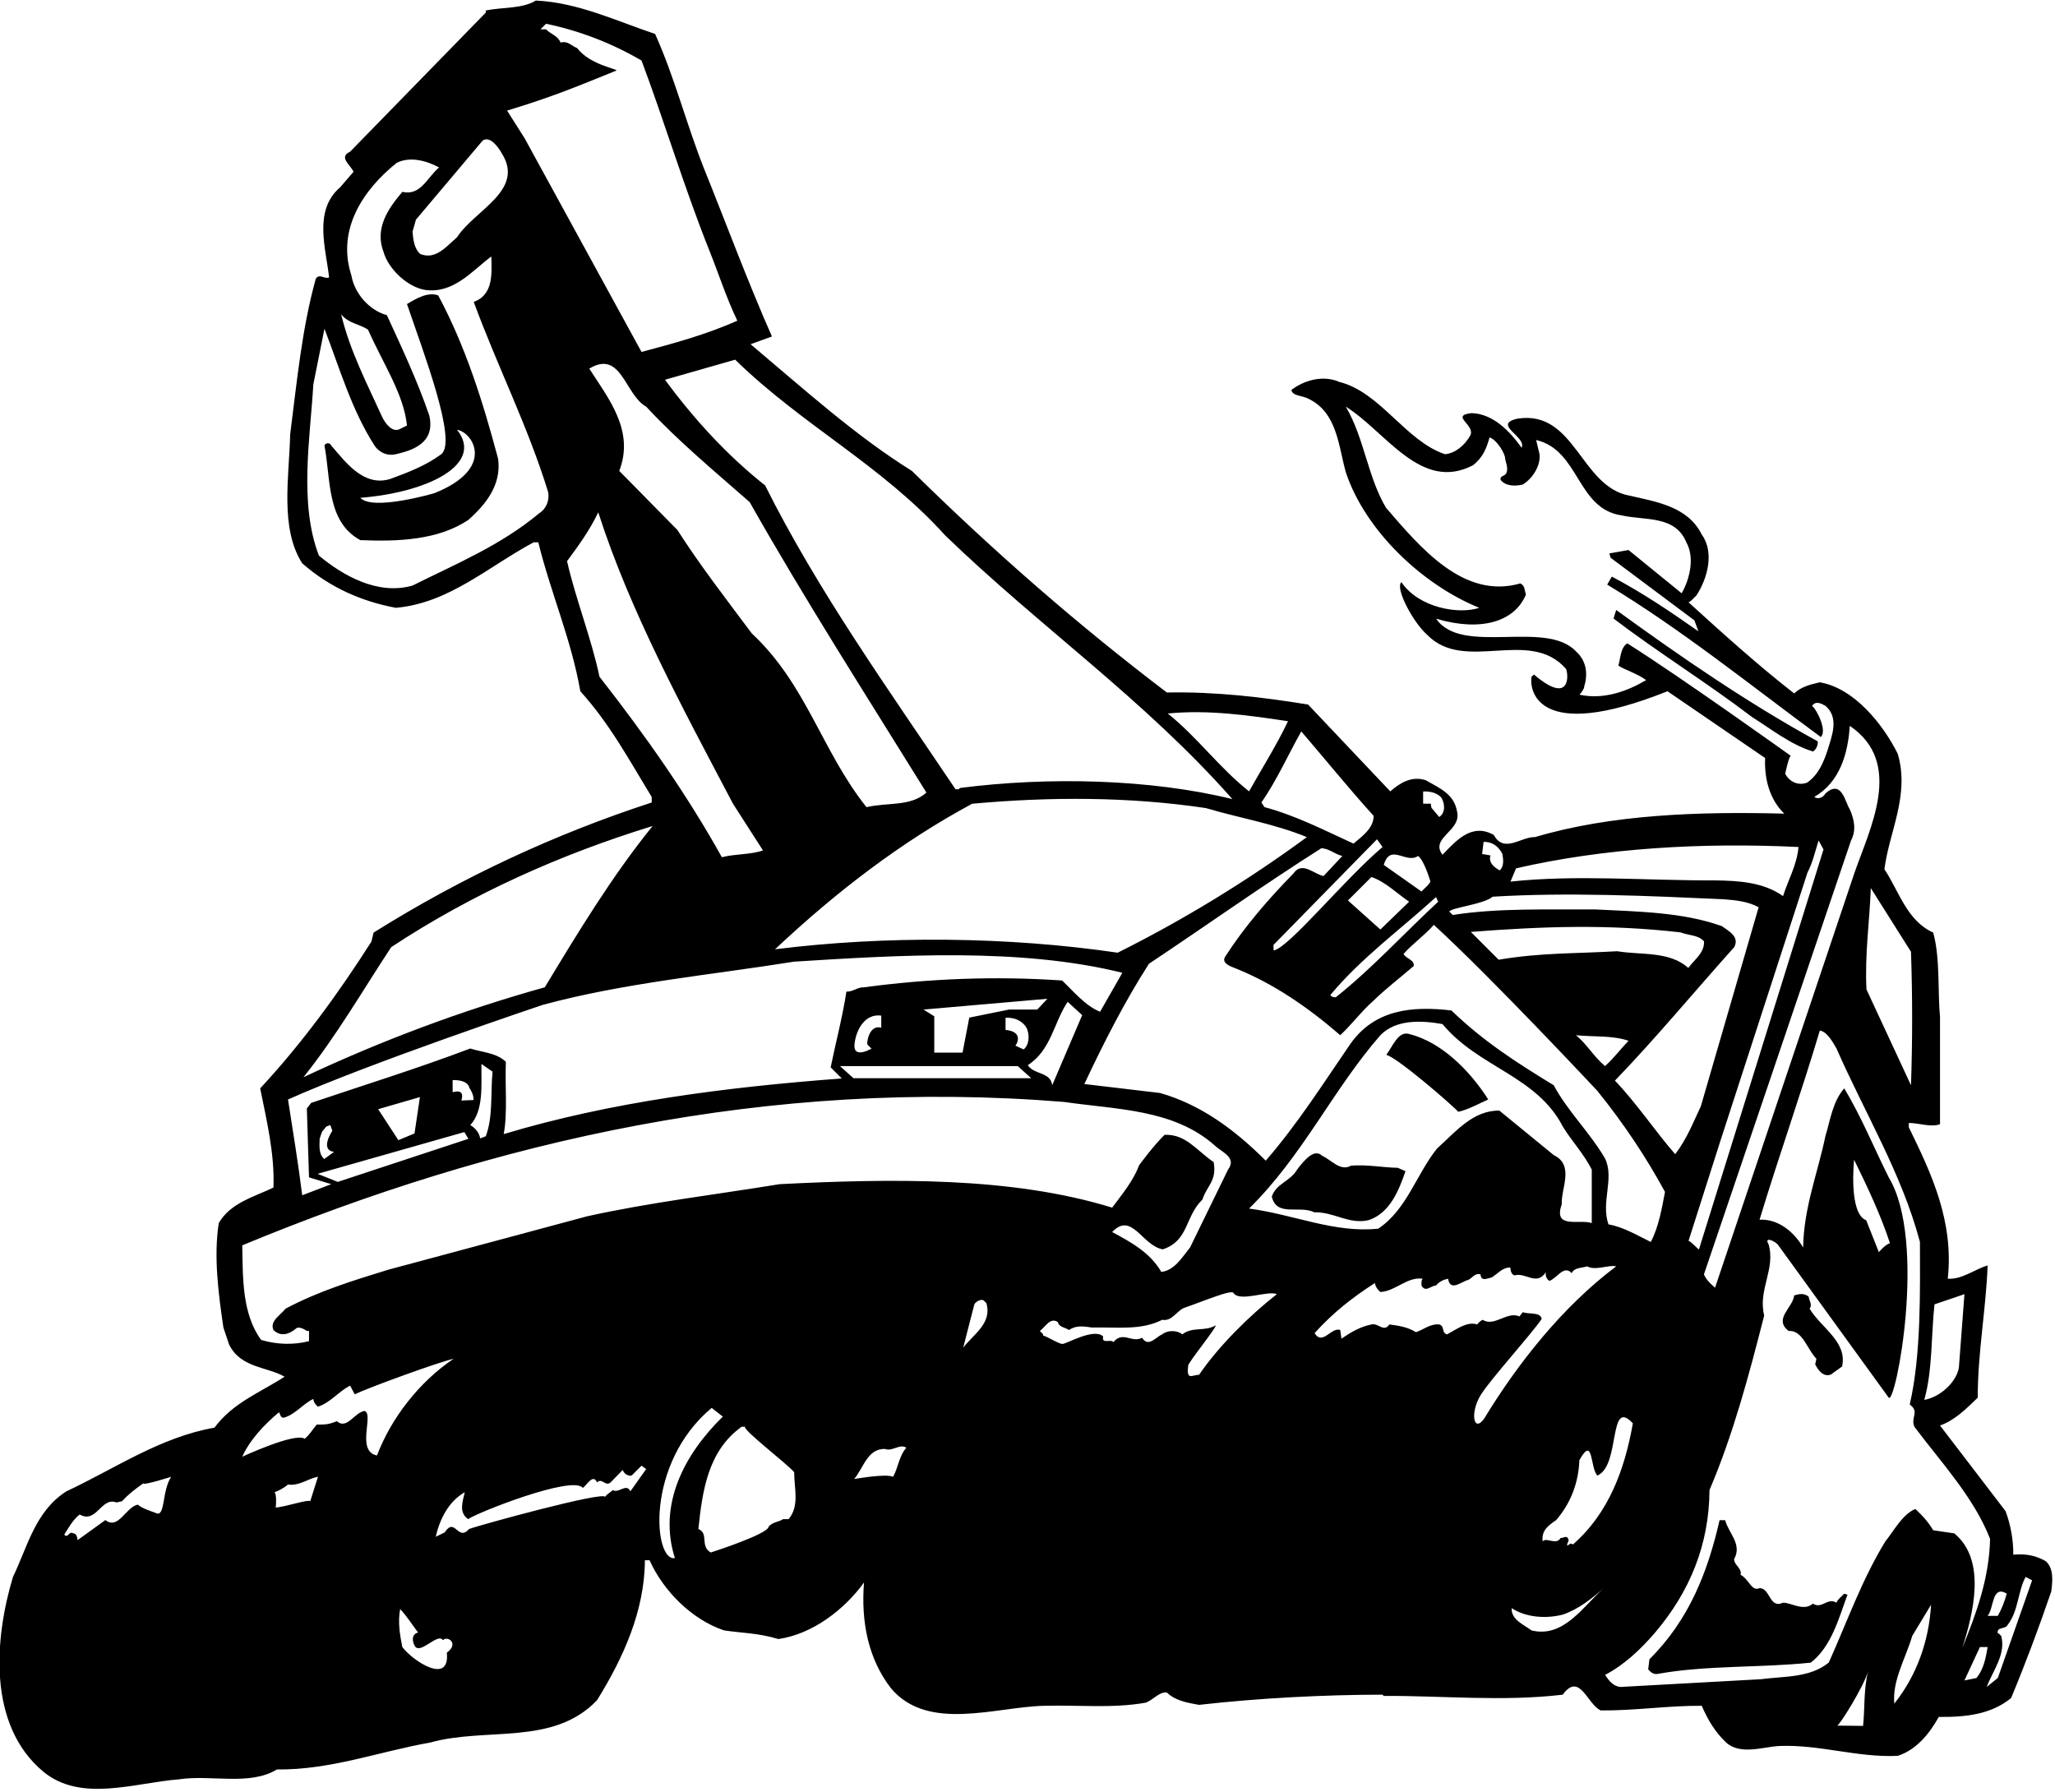 <?xml version="1.0" encoding="UTF-8"?>
<svg xmlns="http://www.w3.org/2000/svg" xmlns:xlink="http://www.w3.org/1999/xlink" width="554pt" height="483pt" viewBox="0 0 554 483" version="1.1">
<g id="surface1">
<path style=" stroke:none;fill-rule:nonzero;fill:rgb(0%,0%,0%);fill-opacity:1;" d="M 551.496 420.859 C 548.914 419.363 546.082 418.777 542.75 419.113 C 542.832 415.613 542.082 411.031 540.664 407.363 L 523.004 384.289 C 526.84 382.957 530.004 379.871 533.168 376.789 C 533.168 364.547 535.418 352.797 535.836 341.137 C 532.254 342.219 528.922 344.969 525.09 344.719 C 526.754 329.305 520.758 316.477 514.59 303.895 L 514.59 302.73 C 517.426 302.73 520.508 303.98 523.004 303.062 L 523.004 274.238 C 522.34 267.074 523.09 258.492 521.172 251.41 C 514.008 248.164 511.926 240.164 508.012 234.336 C 509.258 224.336 514.926 214.34 511.594 203.176 C 507.594 195.18 499.844 185.516 490.598 183.934 C 488.098 184.516 485.602 185.098 483.684 186.934 C 473.938 179.352 464.355 170.688 455.191 162.355 C 456.023 162.105 456.773 160.938 457.273 160.605 C 460.273 156.105 462.273 148.941 458.773 144.109 C 455.027 136.531 446.527 135.281 439.281 133.613 C 426.035 131.199 424.617 110.371 409.039 112.871 C 402.207 114.453 411.621 117.703 410.207 120.703 C 407.039 116.285 402.539 111.535 396.711 111.371 C 390.797 112.035 397.793 114.535 396.379 117.367 C 394.961 119.953 392.379 122.199 389.547 122.449 C 378.883 118.867 372.133 105.707 361.055 102.957 C 356.723 101.039 351.641 102.457 348.141 105.121 C 348.391 106.789 351.141 106.621 352.641 107.453 C 360.473 111.121 360.805 120.117 362.805 127.281 C 368.051 143.109 383.547 157.691 398.793 163.855 C 393.379 165.688 382.547 163.938 377.801 156.941 C 376.012 158.492 380.914 167.746 384.715 171.102 C 394.879 181.602 412.371 169.02 422.203 180.352 C 422.867 182.016 423.383 190.207 413.539 181.852 L 412.871 182.434 C 412.289 185.766 413.992 200.555 449.527 186.348 L 475.852 204.344 C 475.602 209.84 477.02 215.508 481.02 219.34 C 458.191 218.754 434.531 219.504 413.789 225.672 C 410.121 225.504 405.457 230.168 402.707 225.086 C 396.703 221.699 392.461 226.754 388.879 230.418 C 385.379 225.836 394.129 224.004 392.797 218.754 C 391.984 214.074 388.355 212.621 384.383 210.34 C 380.633 209.094 377.465 211.008 374.801 213.34 L 352.641 189.93 C 340.312 187.93 327.812 186.434 314.566 186.684 C 290.66 168.52 268 148.777 245.84 126.949 C 230.594 117.453 216.598 104.789 202.352 92.793 C 204.27 92.129 206.184 91.379 208.102 90.711 C 201.52 75.797 195.855 60.469 189.773 45.391 C 185.023 33.395 181.859 20.816 176.609 9.152 C 166.363 5.734 155.781 0.652 144.453 0.152 C 140.785 2.402 135.453 1.902 130.957 2.82 L 130.957 3.402 L 94.383 40.891 C 91.137 42.391 94.551 44.477 95.301 46.309 L 91.719 50.473 C 84.387 56.723 87.887 67.051 88.719 74.797 C 87.387 75.297 86.137 73.633 85.137 75.133 C 81.391 88.547 80.055 102.871 78.223 117.117 C 77.973 128.449 75.391 142.359 81.473 151.859 C 88.887 158.355 97.383 162.105 106.715 163.855 C 121.043 162.605 131.707 152.691 143.871 146.195 L 145.117 146.195 C 148.453 159.773 154.031 172.438 156.449 186.348 C 164.445 195.18 169.777 205.176 175.691 214.84 L 175.691 216.34 C 149.367 224.922 124.375 236.586 100.715 251.41 L 100.133 253.828 C 91.387 267.574 81.391 281.32 70.141 293.398 C 71.891 302.148 74.059 310.977 73.723 320.141 C 68.559 322.641 62.145 324.223 58.977 329.723 C 57.562 338.719 58.895 348.883 60.227 357.879 L 61.727 362.379 C 64.809 368.793 71.891 368.379 76.723 371.125 C 70.227 375.375 62.895 378.039 57.812 384.871 C 43.148 387.453 31.07 395.867 17.906 402.031 C 9.492 407.363 7.41 417.027 3.496 425.109 C -1.504 441.688 -3.418 465.016 11.66 477.594 C 21.824 486.008 36.32 480.594 48.23 479.676 C 56.812 478.344 67.309 481.508 74.641 477.012 C 89.137 477.176 102.215 472.18 115.961 469.762 C 131.121 465.516 149.117 470.762 160.949 458.348 C 168.027 446.938 173.777 434.273 173.859 420.609 L 175.109 420.609 C 178.859 428.941 186.523 436.605 195.188 439.523 C 200.188 440.273 204.27 440.188 209.852 441.855 C 219.098 440.523 227.68 433.855 232.926 426.609 C 232.094 437.105 234.008 447.102 240.176 455.102 C 250.172 467.016 268.5 460.098 281.578 459.848 C 290.574 459.598 299.906 460.598 308.82 459.016 C 310.82 458.348 312.484 456.016 314.566 456.266 C 316.902 458.516 320.066 459.016 323.23 459.598 C 339.312 457.766 357.305 456.852 372.719 456.852 L 373.301 457.516 L 373.051 457.184 C 388.797 457.102 405.207 458.766 421.285 456.852 C 425.867 450.602 427.867 459.434 431.531 461.098 C 440.781 461.184 449.859 459.766 458.773 459.848 C 460.355 463.516 462.273 466.848 465.355 469.762 C 469.27 473.262 475.52 470.844 479.77 470.68 C 490.598 470.262 500.762 473.844 511.594 473.344 C 516.59 471.762 520.172 467.348 522.672 462.848 C 529.922 462.93 536.75 462.184 542.164 457.766 C 546.082 448.352 549.664 438.773 552.996 429.023 C 553.328 426.277 553.746 422.859 551.496 420.859 Z M 41.973 407.859 C 40.641 407.359 38.234 406.613 37.152 405.617 C 33.902 406.281 31.902 412.531 28.406 409.781 L 20.906 415.195 C 20.906 415.203 20.906 415.199 20.906 415.207 C 20.91 415.254 20.906 415.258 20.906 415.207 C 20.898 414.941 20.789 413.363 19.738 413.363 C 18.574 412.613 18.324 414.863 17.324 413.695 C 18.074 412.531 19.656 409.613 21.488 408.281 C 26.07 410.863 27.238 403.449 31.402 405.031 L 32.902 404.699 C 34.652 402.781 36.402 401.449 38.652 399.867 C 38.57 400.535 46.148 398.117 46.148 398.117 C 43.566 401.949 44.641 409.273 41.973 407.859 Z M 541 429.609 C 540.414 431.691 539.668 433.691 538.586 435.605 L 535.836 435.605 C 537.586 433.523 536.918 427.191 541 429.609 Z M 521.508 351.633 L 529.586 348.883 L 528.086 368.711 C 527.34 372.793 522.84 376.707 518.758 377.375 C 521.008 369.379 520.59 360.211 521.508 351.633 Z M 515.176 256.578 C 515.59 268.656 515.59 280.402 515.176 292.566 L 503.18 266.742 C 502.68 257.328 504.012 248.496 504.344 239.414 Z M 499.844 235.586 L 462.355 347.133 C 462.355 347.133 460.023 345.301 459.355 343.551 L 476.77 292.234 L 499.012 226.586 C 500.512 223.754 499.844 220.84 498.68 218.172 C 497.438 216.344 496.512 209.926 492.098 213.922 C 491.434 215.09 490.086 215.527 489.098 214.84 C 496.012 210.84 498.18 203.176 498.68 195.68 C 513.426 205.676 504.012 223.422 499.844 235.586 Z M 458.023 336.801 C 458.188 337.219 455.441 334.219 455.191 334.555 L 463.605 308.145 L 487.266 235.25 C 488.684 232.5 489.348 229.504 490.266 226.586 L 491.59 228.992 Z M 438.695 173.438 C 436.781 174.52 436.781 178.184 436.281 179.434 C 437.949 180.543 441.445 181.602 443.777 183.348 C 438.531 186.434 432.199 188.68 425.785 187.266 C 426.449 186.684 427.285 185.184 427.035 185.184 C 428.117 181.934 427.785 178.184 424.867 175.602 C 416.715 166.93 393.98 176.867 387.176 166.797 C 399.152 170.336 408.289 167.688 411.371 160.273 C 410.957 159.191 411.207 157.941 409.871 157.273 C 394.629 161.688 382.965 147.691 373.633 136.863 C 368.637 128.367 367.801 118.117 362.805 109.621 C 373.633 116.371 383.047 132.699 397.043 125.449 C 399.711 123.449 400.793 120.785 401.543 117.953 C 402.789 118.117 405.039 120.867 405.707 123.117 C 405.789 124.617 406.789 126.117 406.039 127.617 C 405.625 128.449 404.289 128.199 404.539 129.367 C 405.957 131.113 408.457 131.113 410.539 130.613 C 413.203 128.949 415.371 125.535 415.039 122.449 L 414.121 118.617 C 425.867 121.367 425.035 137.195 437.199 138.945 C 443.445 140.363 451.609 138.863 454.609 146.195 C 456.941 150.359 455.523 156.105 453.359 159.941 L 439.031 148.277 L 433.863 149.191 L 434.199 150.359 L 456.797 167.246 L 457.859 170.188 C 450.277 164.855 442.613 159.691 434.531 155.441 L 433.281 157.605 C 453.191 169.605 471.855 184.684 490.848 198.68 C 492.598 197.18 490.016 191.598 488.516 190.266 C 489.516 188.93 490.766 189.527 492.098 190.266 C 495.93 193.512 493.805 198.488 492.68 202.262 C 491.598 205.508 490.266 208.758 487.266 210.926 C 484.934 211.926 482.434 210.84 481.27 208.594 C 481.27 208.594 482.188 204.086 482.77 203.754 C 482.77 203.754 453.359 182.684 438.695 173.438 Z M 408.707 234.086 C 432.617 228.586 458.941 227.086 484.852 228.336 C 484.434 233.168 482.102 237.082 480.684 241.582 C 475.438 237.832 468.855 237.414 462.105 237.332 C 444.195 237.414 424.785 235.75 407.207 237.664 Z M 399.949 226.961 C 403.645 226.824 405.027 230.25 405.027 230.25 C 405.277 231.727 405.508 233.496 404.328 234.629 C 404.328 234.629 400.922 233.086 401.828 230.613 C 401.828 230.613 400.312 230.32 399.562 230.23 Z M 402.402 241.734 C 422.492 240.508 444.195 241.496 464.523 242.414 C 467.855 242.664 471.27 242.996 474.102 244.582 L 458.523 298.23 C 456.441 302.645 454.691 307.145 451.609 311.145 C 446.277 305.062 441.281 297.48 435.363 291.316 C 446.363 279.902 456.773 267.324 467.523 255.328 C 469.02 252.496 466.023 250.996 464.188 249.664 C 453.691 245.914 441.781 245.746 430.031 245.164 C 417.039 245.246 403.789 244.746 391.629 246.664 L 390.711 245.746 C 391.211 244.664 399.984 243.816 402.402 241.734 Z M 439.031 280.57 C 436.863 282.82 435.113 285.234 432.699 287.402 C 429.617 284.82 427.949 281.652 424.867 279.07 C 429.617 279.57 434.613 279.07 439.031 280.57 Z M 404.02 258.723 L 396.523 251.227 C 415.852 249.727 433.555 249.102 453.047 251.352 C 455.133 252.184 457.879 252.02 459.379 253.77 C 459.547 256.852 456.797 258.684 455.133 260.934 C 450.051 256.352 442.551 257.516 435.969 256.434 C 424.391 257.102 415.27 256.809 404.02 258.723 Z M 430.617 294.066 C 437.613 302.73 443.695 311.812 448.859 321.309 C 448.027 325.641 447.195 330.723 445.027 334.805 C 441.281 332.973 437.699 330.805 433.613 330.055 C 431.531 324.059 435.281 317.645 432.699 312.312 C 428.699 305.395 422.535 299.48 418.871 292.566 C 409.289 286.734 399.875 280.738 391.297 272.406 C 380.797 271.156 370.637 272.074 364.055 281.402 C 356.723 292.066 349.891 302.895 341.227 312.895 C 332.73 304.395 323.566 297.73 312.734 294.648 L 292.324 292.234 C 297.488 281.238 303.156 270.074 309.734 259.824 C 325.23 249.496 340.562 238.582 356.223 228.668 C 358.387 228.754 359.887 230.336 361.887 230.754 L 356.805 236.168 C 354.141 235.586 351.039 232.137 348.754 235.402 C 341.84 242.484 335.562 249.746 330.398 257.742 C 328.98 259.66 331.895 260.574 333.145 261.074 C 343.309 265.156 352.555 271.488 361.305 279.07 C 364.219 276.406 367.137 272.488 370.301 269.738 C 373.633 266.492 377.551 263.492 381.133 260.41 C 381.297 258.66 379.133 258.578 378.383 257.16 C 380.797 254.41 383.965 252.246 386.547 249.328 C 401.875 263.324 430.617 294.066 430.617 294.066 Z M 422.785 414.863 C 422.367 413.781 421.367 414.695 420.703 414.613 C 419.535 416.695 416.871 414.281 415.871 415.531 C 415.539 412.531 417.371 411.281 419.535 409.781 C 423.453 405.199 425.535 399.785 425.785 393.621 C 429.598 386.785 428.617 395.605 430.617 397.785 C 436.949 395.117 433.52 376.496 440.195 383.707 C 438.031 395.953 433.781 407.863 424.035 416.363 C 423.367 415.781 423.035 416.445 422.535 416.695 C 422.285 415.945 423.117 415.613 422.785 414.863 Z M 418.871 311.395 L 404.207 299.398 C 397.129 299.312 392.547 304.98 387.379 309.645 C 381.797 316.645 379.215 326.141 371.551 331.223 C 359.723 332.473 348.809 327.391 336.727 325.805 C 351.223 311.562 359.223 293.898 372.133 279.07 C 376.383 274.738 383.215 275.07 388.879 276.07 C 398.625 287.816 414.203 289.984 421.285 303.645 C 423.535 307.395 427.117 311.227 429.117 315.309 L 429.117 329.723 C 425.785 328.555 418.621 331.473 421.035 324.641 C 420.785 320.391 424.535 314.145 418.871 311.395 Z M 158.863 99.375 C 167.527 94.129 168.445 106.457 174.195 109.621 C 182.859 118.953 192.438 126.867 202.102 135.363 C 217.098 161.855 233.594 187.598 249.754 213.672 C 245.422 217.504 239.34 216.258 233.594 217.59 C 221.598 202.594 217.43 184.516 202.684 170.77 C 195.77 161.523 188.688 152.359 182.609 142.859 L 166.945 126.949 C 171.109 116.121 164.113 107.539 158.863 99.375 Z M 262.086 216.672 C 283.16 214.758 304.406 214.758 325.066 217.84 C 334.062 220.504 343.641 222.086 352.309 225.672 C 336.227 237.5 318.984 247.996 301.32 256.828 C 271.832 252.496 238.84 252.16 208.934 255.91 C 225.594 240.25 243.172 226.836 262.086 216.672 Z M 387.129 241.832 L 387.715 243.082 C 378.465 251.66 369.887 261.074 360.137 268.824 C 359.555 268.906 358.973 268.738 358.637 268.242 C 367.051 258.16 377.551 250.578 387.129 241.832 Z M 363.387 242.746 L 369.719 236.418 C 373.551 237.75 376.551 240.832 379.883 243.082 L 372.133 250.578 Z M 383.656 213.371 C 387.312 213.215 388.582 215.051 388.582 215.051 C 389.535 216.66 389.738 219.113 387.992 220.246 L 385.898 217.77 C 385.898 217.785 385.895 217.773 385.883 217.75 L 385.898 217.77 C 385.895 217.727 385.836 217.465 385.699 216.641 C 385.699 216.641 384.113 216.707 383.656 216.641 Z M 382.297 230.754 C 383.965 231.918 385.629 237.664 385.629 237.664 C 385.129 238.664 384.047 239.414 383.215 240.332 L 373.051 233.168 C 374.801 227.172 379.051 233 382.297 230.754 Z M 372.719 228.336 C 362.219 237.25 347.426 255.547 343.344 256.23 L 343.309 254.742 L 371.219 226.254 Z M 370.301 219.922 C 370.387 223.254 367.051 225.586 364.887 227.418 C 357.055 223.836 349.309 219.84 340.895 217.59 L 340.062 216.34 C 344.309 210.176 347.227 203.512 350.809 197.18 C 356.973 204.344 363.719 212.672 370.301 219.922 Z M 347.227 194.43 C 344.141 200.926 340.227 207.094 336.727 213.34 C 328.48 206.758 322.898 198.844 314.816 192.348 C 325.73 191.266 336.812 192.848 347.227 194.43 Z M 254.836 144.359 C 280.246 168.938 308.57 188.598 332.23 215.422 C 310.234 210.008 282.66 209.344 258.754 212.426 C 258.504 213.008 257.918 212.672 257.586 212.758 C 239.508 185.848 220.512 159.355 206.266 130.863 C 195.938 122.699 186.855 112.703 179.277 102.371 L 198.188 96.961 C 216.348 114.703 237.59 125.285 254.836 144.359 Z M 166.199 19.008 C 166.199 18.508 158.949 17.398 155.617 12.984 C 154.117 12.402 153.035 10.902 151.117 11.484 C 150.367 9.566 148.453 9.234 147.203 7.902 L 145.703 7.902 L 147.203 6.402 C 156.367 8.32 164.945 11.652 172.945 16.316 C 179.027 32.477 184.523 50.805 191.273 67.633 C 193.77 73.883 195.855 80.379 198.77 86.461 C 190.523 90.129 181.773 92.543 172.945 94.875 L 141.453 37.309 L 136.703 29.812 C 148.285 26.312 154.953 23.59 166.199 19.008 Z M 135.203 41.227 C 141.703 51.305 127.875 56.637 123.211 63.969 C 120.293 66.469 117.461 70.133 113.297 68.469 C 111.715 67.133 111.379 64.637 111.215 62.469 L 112.129 59.219 L 130.121 37.895 C 132.039 36.559 134.289 39.559 135.203 41.227 Z M 99.215 88.879 C 103.402 98.277 108.844 106.266 109.715 114.703 L 107.879 115.621 C 105.797 116.785 103.883 114.121 103.133 112.621 C 98.965 103.457 94.301 94.543 91.969 84.711 C 93.883 87.211 96.883 87.297 99.215 88.879 Z M 145.367 138.363 C 134.871 147.109 122.875 152.023 111.215 157.855 C 101.633 160.605 92.148 154.906 85.969 149.777 C 80.555 135.695 83.637 118.035 84.469 103.625 L 87.469 88.629 C 91.551 99.207 94.719 110.371 100.965 120.117 C 102.383 122.199 104.633 122.949 106.715 122.449 C 110.66 121.512 117.559 119.695 115.711 111.953 C 112.547 102.707 108.379 93.879 104.297 84.961 C 99.465 83.629 95.551 79.047 94.719 74.215 C 90.719 61.887 97.883 51.141 106.965 43.891 C 110.629 42.059 115.129 43.391 118.379 45.141 C 115.211 47.723 113.461 52.891 108.465 51.723 C 104.633 56.223 100.965 61.555 103.383 67.883 C 104.715 72.551 109.797 77.297 114.461 78.133 C 122.211 79.297 127.125 73.133 132.457 69.133 C 132.539 73.551 133.121 79.465 127.707 81.379 C 134.039 98.625 142.371 115.035 147.785 132.699 C 148.117 134.699 147.453 137.031 145.367 138.363 Z M 161.613 182.434 C 159.363 171.852 155.199 161.523 152.867 151.277 C 156.031 147.027 159.113 142.695 161.281 138.113 C 169.863 164.855 184.105 191.016 197.602 216.672 L 205.684 229.254 C 202.434 230.418 198.188 230.168 194.605 231.086 C 185.191 214.172 173.859 198.094 161.613 182.434 Z M 105.465 255.328 C 127.457 240.832 151.117 230.336 175.941 222.672 C 164.863 236.336 155.699 251.578 146.867 266.156 C 124.461 272.406 102.715 280.57 81.805 290.398 C 90.801 279.152 97.719 267.074 105.465 255.328 Z M 146.285 270.906 C 168.027 264.992 191.688 262.824 214.098 259.242 C 242.008 257.492 275.078 255.41 302.57 262.242 L 296.574 272.738 C 292.656 271.238 289.242 267.074 286.328 264.324 C 268.164 263.074 250.34 263.824 232.926 266.156 C 231.176 266.074 229.926 267.406 228.18 267.324 C 227.18 273.906 225.344 280.902 223.93 287.734 L 226.93 290.734 C 195.688 293.066 164.613 297.066 135.789 305.73 C 136.871 300.23 136.121 292.734 136.371 286.234 C 133.707 283.734 130.039 283.734 126.789 282.652 C 112.715 287.984 98.215 292.484 83.887 297.316 L 82.723 298.812 L 83.305 317.395 L 89.305 319.227 L 81.473 322.223 C 80.391 313.559 78.973 304.98 77.641 296.398 C 99.801 286.484 146.285 270.906 146.285 270.906 Z M 234.941 282.684 C 234.941 282.684 229.949 285.633 230.359 281.523 C 230.738 277.727 233.105 273.176 237.574 273.789 L 237.574 277.055 C 235.012 276.285 233.852 279.348 233.785 281.297 C 233.762 281.707 234.535 282.184 234.941 282.684 Z M 274.371 287.402 L 278.004 290.668 L 230.086 290.668 L 226.457 287.402 Z M 271.082 277.645 L 271.082 274.379 C 273.078 274.242 275.074 274.898 276.367 276.512 C 277.594 278.031 277.73 281.57 275.938 282.91 L 273.715 281.863 C 273.828 281.957 276.348 278.145 271.082 277.645 Z M 272.016 272.156 L 261.305 274.332 L 259.488 283.77 L 251.867 283.77 L 251.867 273.969 L 248.965 272.156 L 282.359 269.25 L 279.637 272.156 Z M 277.078 287.152 C 283.41 283.07 284.078 275.656 287.824 270.074 L 291.742 273.656 L 283.66 292.566 C 283.242 288.902 278.828 289.816 277.078 287.152 Z M 90.059 310.52 L 87.406 312.449 C 85.816 311.02 86.156 308.816 86.18 306.957 L 86.68 305.461 C 86.746 305.301 86.84 305.145 86.906 304.984 L 87.926 303.734 C 88.289 303.578 88.676 303.441 89.039 303.281 L 89.605 304.824 C 89.605 304.824 86.066 309.996 90.059 310.52 Z M 125.18 305.188 L 126.27 307.004 L 91.059 318.617 L 85.613 316.441 Z M 101.949 299.016 L 113.203 295.75 L 111.75 305.551 L 107.395 307.367 Z M 124.387 296.68 C 125.406 293.254 122.32 294.434 122.027 294.434 L 122.027 291.168 C 126.359 291.078 126.52 293.23 126.52 293.23 C 127.152 294.23 127.723 295.32 127.652 296.543 Z M 129.789 286.816 L 132.789 288.902 C 132.207 294.73 132.957 301.062 130.957 306.312 L 129.457 306.895 C 129.207 305.395 128.125 304.062 126.789 303.312 C 130.457 299.23 129.707 292.648 129.789 286.816 Z M 83.637 404.699 C 83.055 404.117 76.734 406.305 74.316 406.387 C 74.48 405.648 74.555 402.527 73.992 402.293 C 73.457 402.492 73.32 402.488 73.973 402.281 C 73.98 402.285 73.984 402.293 73.992 402.293 C 74.754 402.016 76.32 401.324 77.641 400.199 C 80.805 400.617 82.887 398.617 85.719 398.117 Z M 98.301 380.371 C 95.551 380.707 93.551 385.539 90.801 383.121 C 88.637 384.039 87.555 384.039 85.387 384.039 C 84.305 385.289 83.555 386.703 82.137 387.871 C 79.641 386.039 65.309 392.703 65.309 392.703 C 67.309 388.203 71.309 383.957 75.223 380.707 C 75.559 381.207 75.559 382.121 76.391 382.207 C 79.473 381.457 81.641 378.457 84.469 377.125 C 84.555 377.957 84.969 378.625 85.719 379.207 C 88.969 378.207 91.387 375.039 94.383 373.543 L 95.633 375.875 C 98.801 374.293 118.129 367.211 122.293 366.297 C 112.879 372.625 105.383 382.457 101.633 392.371 C 95.879 391.195 100.883 381.289 98.301 380.371 Z M 120.461 445.52 C 121.359 454.41 111.297 447.77 108.465 444.02 C 107.797 440.773 107.215 437.191 107.879 433.773 C 109.629 435.605 111.129 438.023 112.715 440.105 C 110.879 440.523 111.129 442.52 111.797 443.688 C 113.211 446.27 118.066 439.996 119.402 442.16 C 120.734 440.828 123.812 443.141 120.461 445.52 Z M 169.945 402.031 C 168.863 399.699 166.777 402.699 165.195 401.699 C 164.531 402.367 163.695 402.699 163.113 403.531 C 162.781 401.949 129.289 411.113 126.457 412.195 C 123.375 415.695 122.711 408.781 119.879 413.113 L 117.461 414.281 C 118.543 409.613 120.879 404.781 125.289 402.281 C 124.793 404.699 123.543 407.699 126.211 409.531 C 128.207 407.949 154.449 397.535 157.117 401.117 C 158.281 400.285 159.863 397.203 160.949 399.617 C 162.363 398.285 163.195 400.867 164.613 399.617 L 167.863 396.285 C 168.277 397.285 169.195 397.953 170.277 397.785 L 172.945 395.117 L 174.195 396.035 Z M 181.941 420.027 C 176.246 421.09 173.797 394.625 191.855 379.539 L 194.867 381.887 C 184.371 392.133 177.359 405.699 181.941 420.027 Z M 212.598 409.531 L 211.098 409.531 C 210.102 410.281 208.184 410.281 207.184 411.613 C 206.852 413.613 192.355 418.277 191.605 418.527 C 188.605 416.777 191.188 413.363 188.273 412.195 C 189.355 401.867 190.855 391.121 199.938 384.621 L 200.852 384.621 C 200.27 385.539 212.016 394.453 214.098 396.867 C 214.098 401.281 215.598 405.949 212.598 409.531 Z M 240.758 398.117 C 238.758 397.203 231.176 398.617 230.262 398.699 C 232.762 395.867 233.844 390.371 238.676 390.621 C 240.508 391.371 242.59 389.121 244.34 390.285 C 242.34 392.535 242.172 395.617 240.758 398.117 Z M 210.184 319.227 C 192.855 322.059 175.191 324.141 158.281 327.891 L 104.633 342.301 C 95.133 345.219 85.719 348.133 76.973 352.797 C 75.559 354.633 72.641 356.133 73.723 358.547 C 75.641 360.379 77.805 359.797 79.723 358.215 C 80.391 357.465 81.887 358.215 82.723 358.797 L 83.305 358.797 L 83.305 361.547 C 79.141 362.629 74.473 362.461 70.391 361.211 C 65.227 354.133 65.477 344.469 65.309 335.719 C 133.207 307.562 207.352 290.566 286.91 297.066 C 301.156 299.148 316.316 298.98 327.398 308.727 C 329.23 310.562 333.562 311.977 331.062 315.309 L 320.816 336.305 C 318.648 338.969 316.652 342.469 313.07 342.883 C 310.07 337.637 304.652 334.719 299.824 332.137 C 305.129 326.512 307.879 335.801 313.461 336.801 C 320.539 334.469 319.398 327.973 324.148 323.391 C 325.398 319.559 328.098 318.359 327.18 313.277 C 322.516 310.113 319.695 305.68 313.949 305.93 C 310.949 308.844 307.07 314.145 307.07 314.145 C 305.57 318.309 302.406 322.059 299.824 325.555 C 272.578 317.145 240.09 317.727 210.184 319.227 Z M 259.668 363.297 L 262.668 351.633 C 263.086 350.801 264.75 349.965 265.332 350.715 L 265.914 351.301 C 267.5 356.715 262.5 359.629 259.668 363.297 Z M 323.262 370.613 C 321.258 370.676 319.82 372.246 320.32 368.164 C 319.984 367.746 328.062 357.797 327.73 357.297 C 324.73 359.047 321.566 357.547 318.734 359.711 C 317.316 358.547 314.734 358.547 313.316 359.711 C 311.652 360.379 309.57 363.379 307.902 360.629 C 305.07 362.129 302.738 358.715 300.156 361.797 C 299.406 360.879 296.906 362.461 297.406 360.297 C 294.992 357.879 287.508 362.285 286.508 362.285 C 285.84 362.535 282.16 360.211 281.246 360.047 C 281.246 359.461 280.66 359.211 280.328 358.797 C 281.828 357.715 283.078 355.047 285.16 356.383 C 285.578 357.879 287.16 357.797 288.16 358.547 C 290.16 357.215 292.074 357.547 294.406 357.879 C 301.238 357.715 307.57 358.715 313.316 355.797 C 315.984 356.297 317.234 353.297 319.316 352.547 C 324.398 350.801 332.395 347.383 332.562 348.633 C 334.395 351.051 341.809 347.801 344.227 348.883 C 336.977 354.547 328.594 362.781 323.262 370.613 Z M 400.043 382.539 C 397.258 386.297 396.223 380.824 399.219 376.004 C 401.844 371.773 412.895 359.637 415.621 355.547 C 415.289 353.547 411.789 354.383 410.539 353.715 L 409.621 354.883 C 406.289 353.383 402.875 357.797 399.711 355.797 C 399.125 356.047 398.625 356.547 398.211 357.047 C 395.543 356.133 392.629 358.379 390.129 359.711 C 388.547 359.379 389.547 357.547 388.047 357.047 C 385.547 356.797 383.797 358.465 381.715 359.129 C 379.465 357.715 377.051 357.379 374.551 357.047 C 373.051 359.297 371.551 356.547 369.719 357.047 C 366.719 357.629 364.055 359.211 361.637 360.879 L 361.305 358.547 C 358.887 357.629 356.555 362.879 354.391 359.379 C 359.555 353.715 364.469 349.883 370.637 345.883 C 370.801 346.801 371.301 347.633 372.133 348.301 C 376.301 348.051 379.301 344.133 383.547 344.719 C 383.129 345.133 383.215 345.883 383.215 346.551 C 384.297 348.551 385.797 346.551 387.129 346.551 C 388.047 345.469 389.129 344.969 390.379 344.719 C 390.961 348.383 394.129 345.383 395.793 345.051 C 396.711 344.719 397.625 343.051 399.125 343.551 C 399.293 345.551 400.875 344.633 402.125 344.383 C 403.781 343.391 405.113 341.57 407.18 341.719 C 407.184 341.664 407.195 341.652 407.207 341.719 C 407.195 341.719 407.188 341.719 407.18 341.719 C 407.156 342.016 407.32 343.73 408.371 343.801 C 411.371 342.969 414.289 346.801 416.789 342.883 C 416.539 343.551 416.789 344.801 417.703 345.301 C 419.703 344.633 421.617 340.887 423.703 343.219 C 424.453 341.637 426.367 341.887 427.867 341.387 C 430.199 342.637 433.613 340.887 435.699 341.387 C 421.285 352.215 409.207 367.461 400.043 382.539 Z M 412.871 439.523 C 410.871 438.023 407.289 436.605 407.539 433.523 C 411.289 436.023 416.703 436.441 421.285 435.273 C 425.449 433.855 428.949 431.109 432.367 428.109 C 426.867 432.941 421.535 441.688 412.871 439.523 Z M 502.262 465.266 L 495.266 465.191 C 495.828 465.273 502.477 454.625 503.645 450.48 C 503.688 450.328 503.715 450.168 503.762 450.02 C 503.73 450.16 503.691 450.316 503.645 450.48 C 502.387 455.082 502.746 460.91 502.262 465.266 Z M 510.676 459.266 C 510.094 453.02 513.758 447.02 515.508 441.023 L 520.59 432.605 C 520.008 442.27 516.84 451.52 510.676 459.266 Z M 526.84 413.363 L 521.172 412.531 C 519.922 410.449 518.34 408.613 516.34 406.781 C 512.844 408.281 510.676 412.531 508.262 415.531 C 501.93 425.859 497.93 437.273 493.016 448.188 C 487.934 452.352 481.02 451.852 474.688 452.684 L 436.863 454.77 C 434.863 454.602 433.699 453.02 432.699 451.52 C 437.699 448.938 442.281 444.688 446.195 440.105 C 455.523 429.109 460.773 416.445 460.855 401.699 C 467.273 386.621 471.52 370.625 475.602 354.633 C 473.855 347.715 478.77 342.051 476.77 335.387 C 475.77 333.805 477.352 333.887 479.184 335.387 L 509.176 376.789 C 511.008 378.789 519.59 334.637 509.176 317.395 C 505.176 309.395 501.844 301.148 497.18 293.398 C 494.098 296.898 493.43 301.898 492.098 306.312 C 490.016 316.309 486.266 325.555 486.102 336.305 C 483.684 332.137 479.434 328.555 474.352 328.805 C 479.52 311.727 485.516 294.898 490.598 277.82 C 492.516 278.07 494.016 280.82 495.098 282.652 C 502.68 299.98 512.676 316.309 517.59 334.805 C 517.59 347.219 518.008 364.961 514.84 378.625 C 517.59 380.621 515.008 382.039 516.09 384.621 C 523.34 394.285 532.168 403.699 536.5 414.863 C 536.25 425.609 532.754 435.023 529.004 444.27 C 531.918 435.105 535.668 420.609 526.84 413.363 Z M 499.844 312.645 C 503.43 319.977 506.926 327.305 509.508 335.137 C 508.262 335.469 506.512 337.555 506.512 337.555 L 503.105 328.961 C 498.273 327.129 499.844 312.645 499.844 312.645 Z M 529.586 453.02 L 533.754 444.02 L 535.836 444.02 C 535.336 447.02 534.754 450.02 532.836 452.352 Z M 538.586 452.352 L 535.586 454.77 C 537.25 450.352 540.832 445.938 539.5 441.023 C 539.168 440.773 539 440.273 538.586 440.355 C 538.168 438.438 540.582 439.355 541.25 438.023 C 544.164 434.273 544 428.859 546.082 425.109 L 547.832 426.027 L 538.586 452.352 "/>
<path style=" stroke:none;fill-rule:nonzero;fill:rgb(0%,0%,0%);fill-opacity:1;" d="M 482.184 358.797 C 486.016 358.547 487.184 363.797 489.684 366.297 L 489.348 367.793 C 490.016 369.129 491.434 371.375 493.598 370.543 L 496.598 368.379 C 498.098 361.711 490.93 357.965 487.848 352.797 C 488.684 351.715 487.684 350.633 487.598 349.551 C 486.266 348.551 485.184 348.801 483.684 349.215 C 483.352 352.547 478.02 355.547 482.184 358.797 "/>
<path style=" stroke:none;fill-rule:nonzero;fill:rgb(0%,0%,0%);fill-opacity:1;" d="M 495.066 432.055 C 492.652 430.555 491.152 433.887 488.734 432.305 C 486.238 434.469 482.988 432.055 480.656 432.055 C 476.988 433.805 477.238 428.055 474.324 428.137 C 472.156 429.137 471.406 425.555 469.242 424.555 C 469.66 422.723 467.492 421.973 467.492 420.309 C 469.742 416.309 465.992 413.309 465.078 409.809 L 463.578 409.809 C 460.41 423.641 455.414 436.637 444.664 447.301 L 444.332 450.047 C 445 450.797 445.832 451.547 447.082 451.215 C 460.16 448.883 474.656 449.633 488.152 448.215 C 493.734 443.883 495.648 436.387 498.066 429.887 L 497.148 429.637 C 496.648 430.219 495.398 431.137 495.066 432.055 "/>
<path style=" stroke:none;fill-rule:nonzero;fill:rgb(0%,0%,0%);fill-opacity:1;" d="M 490.016 199.844 C 471.438 189.68 453.359 177.27 435.699 164.438 L 434.988 166.754 C 447.242 176.066 460.023 183.934 472.27 193.262 C 477.688 196.68 482.77 200.762 488.766 202.594 C 489.676 202.051 490.223 200.555 490.016 199.844 "/>
<path style=" stroke:none;fill-rule:nonzero;fill:rgb(0%,0%,0%);fill-opacity:1;" d="M 379.883 278.738 C 376.965 277.902 375.566 281.867 373.734 284.367 C 376.805 285.129 391.961 298.312 393.129 299.73 C 395.961 299.062 398.543 297.566 401.211 296.398 C 396.379 288.816 388.797 280.988 379.883 278.738 "/>
<path style=" stroke:none;fill-rule:nonzero;fill:rgb(0%,0%,0%);fill-opacity:1;" d="M 364.238 314.234 C 361.324 315.902 358.906 312.652 356.406 311.57 C 354.492 309.652 351.973 312.238 349.723 315.238 C 347.891 318.488 344.027 319.008 342.859 322.59 C 344.195 328.172 350.242 324.816 354.324 326.816 C 359.574 326.648 363.738 330.23 369.07 328.898 C 374.82 326.898 377.152 320.734 378.902 315.734 L 376.82 314.82 C 372.652 314.734 368.656 313.902 364.238 314.234 "/>
<path style=" stroke:none;fill-rule:nonzero;fill:rgb(0%,0%,0%);fill-opacity:1;" d="M 118.129 79.629 C 115.297 78.633 112.215 80.465 109.715 81.965 C 114.129 94.961 123.367 118.969 118.961 122.449 C 114.797 125.535 109.965 127.367 105.215 129.117 C 98.133 131.281 93.387 124.867 89.305 120.117 C 88.969 119.285 87.805 119.285 87.469 120.117 C 89.219 129.199 87.969 140.613 97.133 145.609 C 107.379 146.027 118.043 145.609 126.211 140.195 C 131.121 135.863 135.203 130.613 134.289 123.699 C 130.207 108.371 125.543 93.461 118.129 79.629 Z M 117.109 132.949 C 117.109 132.949 100.496 137.844 97.133 134.199 C 115.379 132.766 130.625 125.141 123.211 115.871 C 127.359 116.43 133.895 126.23 117.109 132.949 "/>
</g>
</svg>
